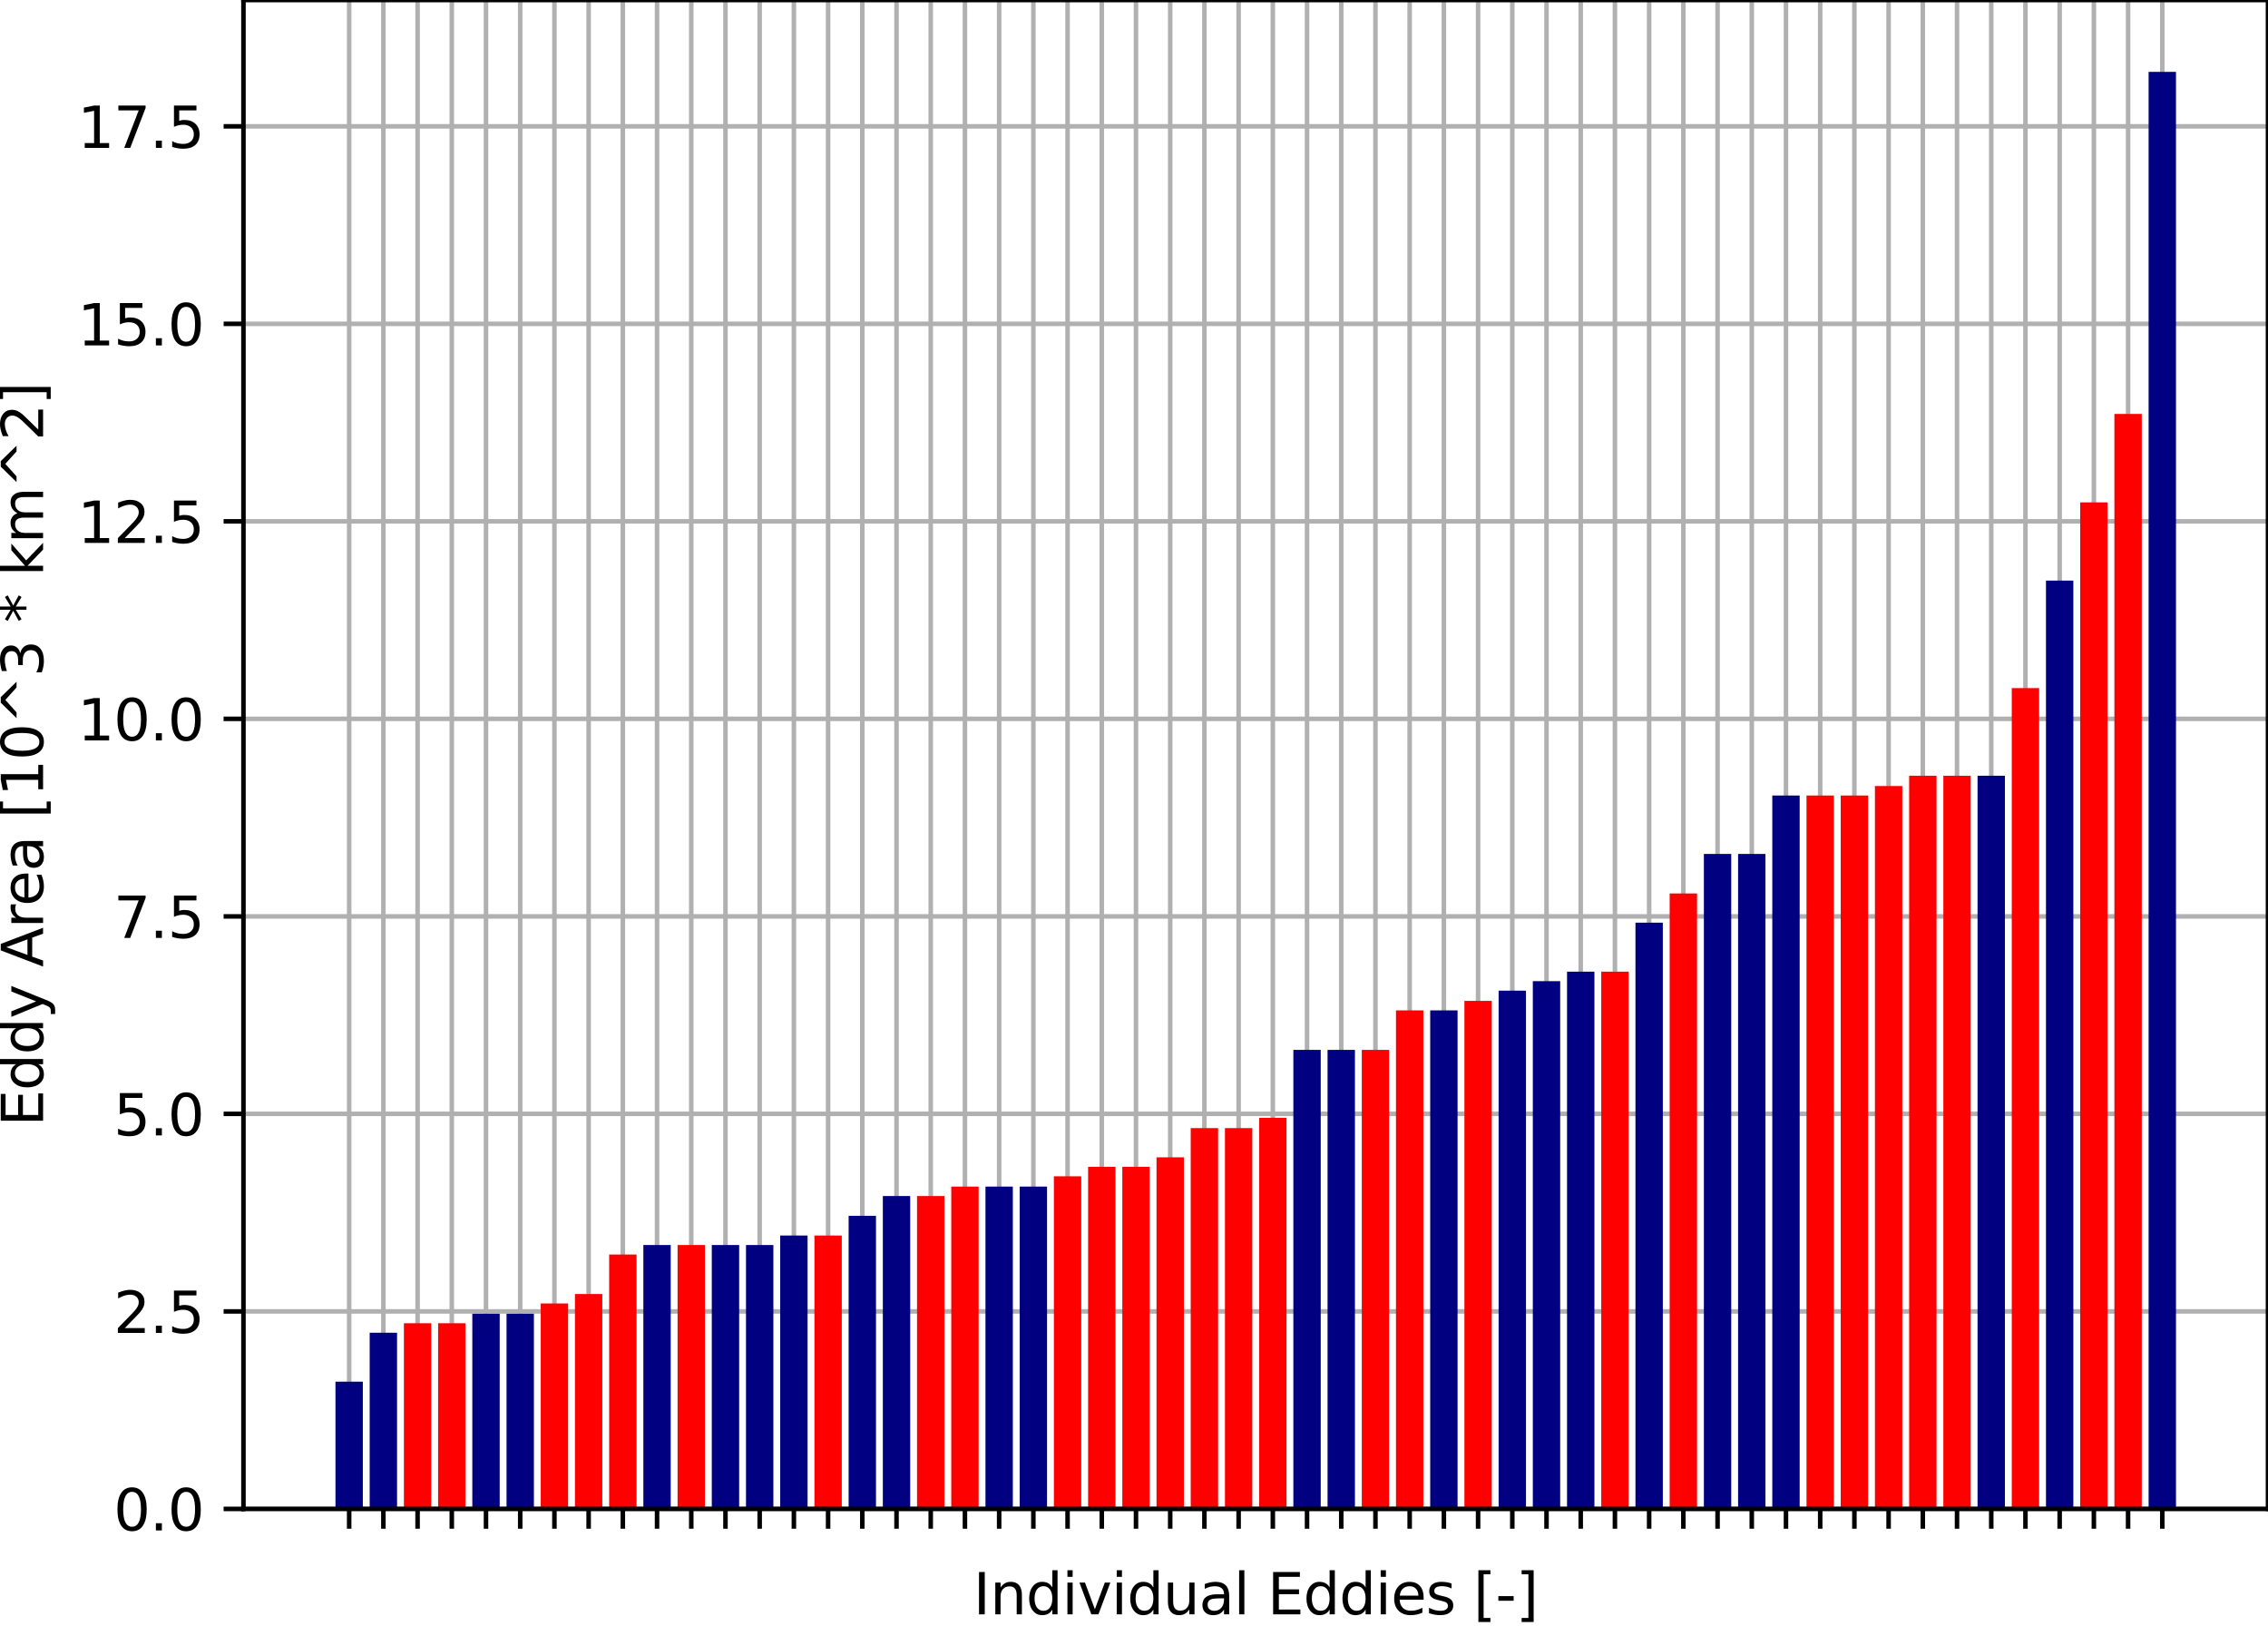 <?xml version="1.0" encoding="utf-8" standalone="no"?>
<!DOCTYPE svg PUBLIC "-//W3C//DTD SVG 1.1//EN"
  "http://www.w3.org/Graphics/SVG/1.1/DTD/svg11.dtd">
<svg xmlns:xlink="http://www.w3.org/1999/xlink" width="400.064pt" height="286.79pt" viewBox="0 0 400.064 286.79" xmlns="http://www.w3.org/2000/svg" version="1.1">
 <defs>
  <style type="text/css">*{stroke-linejoin: round; stroke-linecap: butt}</style>
 </defs>
 <g id="figure_1">
  <g id="patch_1">
   <path d="M -0 286.79 
L 400.064 286.79 
L 400.064 -0 
L -0 -0 
z
" style="fill: #ffffff"/>
  </g>
  <g id="axes_1">
   <g id="patch_2">
    <path d="M 42.944 266.112 
L 400.064 266.112 
L 400.064 -0 
L 42.944 -0 
z
" style="fill: #ffffff"/>
   </g>
   <g id="matplotlib.axis_1">
    <g id="xtick_1">
     <g id="line2d_1">
      <path d="M 61.59 266.112 
L 61.59 -0 
" clip-path="url(#pe8b086557b)" style="fill: none; stroke: #b0b0b0; stroke-width: 0.8; stroke-linecap: square"/>
     </g>
     <g id="line2d_2">
      <defs>
       <path id="mbf6991c140" d="M 0 0 
L 0 3.5 
" style="stroke: #000000; stroke-width: 0.8"/>
      </defs>
      <g>
       <use xlink:href="#mbf6991c140" x="61.59" y="266.112" style="stroke: #000000; stroke-width: 0.8"/>
      </g>
     </g>
    </g>
    <g id="xtick_2">
     <g id="line2d_3">
      <path d="M 67.625 266.112 
L 67.625 -0 
" clip-path="url(#pe8b086557b)" style="fill: none; stroke: #b0b0b0; stroke-width: 0.8; stroke-linecap: square"/>
     </g>
     <g id="line2d_4">
      <g>
       <use xlink:href="#mbf6991c140" x="67.625" y="266.112" style="stroke: #000000; stroke-width: 0.8"/>
      </g>
     </g>
    </g>
    <g id="xtick_3">
     <g id="line2d_5">
      <path d="M 73.659 266.112 
L 73.659 -0 
" clip-path="url(#pe8b086557b)" style="fill: none; stroke: #b0b0b0; stroke-width: 0.8; stroke-linecap: square"/>
     </g>
     <g id="line2d_6">
      <g>
       <use xlink:href="#mbf6991c140" x="73.659" y="266.112" style="stroke: #000000; stroke-width: 0.8"/>
      </g>
     </g>
    </g>
    <g id="xtick_4">
     <g id="line2d_7">
      <path d="M 79.694 266.112 
L 79.694 -0 
" clip-path="url(#pe8b086557b)" style="fill: none; stroke: #b0b0b0; stroke-width: 0.8; stroke-linecap: square"/>
     </g>
     <g id="line2d_8">
      <g>
       <use xlink:href="#mbf6991c140" x="79.694" y="266.112" style="stroke: #000000; stroke-width: 0.8"/>
      </g>
     </g>
    </g>
    <g id="xtick_5">
     <g id="line2d_9">
      <path d="M 85.728 266.112 
L 85.728 -0 
" clip-path="url(#pe8b086557b)" style="fill: none; stroke: #b0b0b0; stroke-width: 0.8; stroke-linecap: square"/>
     </g>
     <g id="line2d_10">
      <g>
       <use xlink:href="#mbf6991c140" x="85.728" y="266.112" style="stroke: #000000; stroke-width: 0.8"/>
      </g>
     </g>
    </g>
    <g id="xtick_6">
     <g id="line2d_11">
      <path d="M 91.763 266.112 
L 91.763 -0 
" clip-path="url(#pe8b086557b)" style="fill: none; stroke: #b0b0b0; stroke-width: 0.8; stroke-linecap: square"/>
     </g>
     <g id="line2d_12">
      <g>
       <use xlink:href="#mbf6991c140" x="91.763" y="266.112" style="stroke: #000000; stroke-width: 0.8"/>
      </g>
     </g>
    </g>
    <g id="xtick_7">
     <g id="line2d_13">
      <path d="M 97.797 266.112 
L 97.797 -0 
" clip-path="url(#pe8b086557b)" style="fill: none; stroke: #b0b0b0; stroke-width: 0.8; stroke-linecap: square"/>
     </g>
     <g id="line2d_14">
      <g>
       <use xlink:href="#mbf6991c140" x="97.797" y="266.112" style="stroke: #000000; stroke-width: 0.8"/>
      </g>
     </g>
    </g>
    <g id="xtick_8">
     <g id="line2d_15">
      <path d="M 103.832 266.112 
L 103.832 -0 
" clip-path="url(#pe8b086557b)" style="fill: none; stroke: #b0b0b0; stroke-width: 0.8; stroke-linecap: square"/>
     </g>
     <g id="line2d_16">
      <g>
       <use xlink:href="#mbf6991c140" x="103.832" y="266.112" style="stroke: #000000; stroke-width: 0.8"/>
      </g>
     </g>
    </g>
    <g id="xtick_9">
     <g id="line2d_17">
      <path d="M 109.866 266.112 
L 109.866 -0 
" clip-path="url(#pe8b086557b)" style="fill: none; stroke: #b0b0b0; stroke-width: 0.8; stroke-linecap: square"/>
     </g>
     <g id="line2d_18">
      <g>
       <use xlink:href="#mbf6991c140" x="109.866" y="266.112" style="stroke: #000000; stroke-width: 0.8"/>
      </g>
     </g>
    </g>
    <g id="xtick_10">
     <g id="line2d_19">
      <path d="M 115.901 266.112 
L 115.901 -0 
" clip-path="url(#pe8b086557b)" style="fill: none; stroke: #b0b0b0; stroke-width: 0.8; stroke-linecap: square"/>
     </g>
     <g id="line2d_20">
      <g>
       <use xlink:href="#mbf6991c140" x="115.901" y="266.112" style="stroke: #000000; stroke-width: 0.8"/>
      </g>
     </g>
    </g>
    <g id="xtick_11">
     <g id="line2d_21">
      <path d="M 121.935 266.112 
L 121.935 -0 
" clip-path="url(#pe8b086557b)" style="fill: none; stroke: #b0b0b0; stroke-width: 0.8; stroke-linecap: square"/>
     </g>
     <g id="line2d_22">
      <g>
       <use xlink:href="#mbf6991c140" x="121.935" y="266.112" style="stroke: #000000; stroke-width: 0.8"/>
      </g>
     </g>
    </g>
    <g id="xtick_12">
     <g id="line2d_23">
      <path d="M 127.969 266.112 
L 127.969 -0 
" clip-path="url(#pe8b086557b)" style="fill: none; stroke: #b0b0b0; stroke-width: 0.8; stroke-linecap: square"/>
     </g>
     <g id="line2d_24">
      <g>
       <use xlink:href="#mbf6991c140" x="127.969" y="266.112" style="stroke: #000000; stroke-width: 0.8"/>
      </g>
     </g>
    </g>
    <g id="xtick_13">
     <g id="line2d_25">
      <path d="M 134.004 266.112 
L 134.004 -0 
" clip-path="url(#pe8b086557b)" style="fill: none; stroke: #b0b0b0; stroke-width: 0.8; stroke-linecap: square"/>
     </g>
     <g id="line2d_26">
      <g>
       <use xlink:href="#mbf6991c140" x="134.004" y="266.112" style="stroke: #000000; stroke-width: 0.8"/>
      </g>
     </g>
    </g>
    <g id="xtick_14">
     <g id="line2d_27">
      <path d="M 140.038 266.112 
L 140.038 -0 
" clip-path="url(#pe8b086557b)" style="fill: none; stroke: #b0b0b0; stroke-width: 0.8; stroke-linecap: square"/>
     </g>
     <g id="line2d_28">
      <g>
       <use xlink:href="#mbf6991c140" x="140.038" y="266.112" style="stroke: #000000; stroke-width: 0.8"/>
      </g>
     </g>
    </g>
    <g id="xtick_15">
     <g id="line2d_29">
      <path d="M 146.073 266.112 
L 146.073 -0 
" clip-path="url(#pe8b086557b)" style="fill: none; stroke: #b0b0b0; stroke-width: 0.8; stroke-linecap: square"/>
     </g>
     <g id="line2d_30">
      <g>
       <use xlink:href="#mbf6991c140" x="146.073" y="266.112" style="stroke: #000000; stroke-width: 0.8"/>
      </g>
     </g>
    </g>
    <g id="xtick_16">
     <g id="line2d_31">
      <path d="M 152.107 266.112 
L 152.107 -0 
" clip-path="url(#pe8b086557b)" style="fill: none; stroke: #b0b0b0; stroke-width: 0.8; stroke-linecap: square"/>
     </g>
     <g id="line2d_32">
      <g>
       <use xlink:href="#mbf6991c140" x="152.107" y="266.112" style="stroke: #000000; stroke-width: 0.8"/>
      </g>
     </g>
    </g>
    <g id="xtick_17">
     <g id="line2d_33">
      <path d="M 158.142 266.112 
L 158.142 -0 
" clip-path="url(#pe8b086557b)" style="fill: none; stroke: #b0b0b0; stroke-width: 0.8; stroke-linecap: square"/>
     </g>
     <g id="line2d_34">
      <g>
       <use xlink:href="#mbf6991c140" x="158.142" y="266.112" style="stroke: #000000; stroke-width: 0.8"/>
      </g>
     </g>
    </g>
    <g id="xtick_18">
     <g id="line2d_35">
      <path d="M 164.176 266.112 
L 164.176 -0 
" clip-path="url(#pe8b086557b)" style="fill: none; stroke: #b0b0b0; stroke-width: 0.8; stroke-linecap: square"/>
     </g>
     <g id="line2d_36">
      <g>
       <use xlink:href="#mbf6991c140" x="164.176" y="266.112" style="stroke: #000000; stroke-width: 0.8"/>
      </g>
     </g>
    </g>
    <g id="xtick_19">
     <g id="line2d_37">
      <path d="M 170.211 266.112 
L 170.211 -0 
" clip-path="url(#pe8b086557b)" style="fill: none; stroke: #b0b0b0; stroke-width: 0.8; stroke-linecap: square"/>
     </g>
     <g id="line2d_38">
      <g>
       <use xlink:href="#mbf6991c140" x="170.211" y="266.112" style="stroke: #000000; stroke-width: 0.8"/>
      </g>
     </g>
    </g>
    <g id="xtick_20">
     <g id="line2d_39">
      <path d="M 176.245 266.112 
L 176.245 -0 
" clip-path="url(#pe8b086557b)" style="fill: none; stroke: #b0b0b0; stroke-width: 0.8; stroke-linecap: square"/>
     </g>
     <g id="line2d_40">
      <g>
       <use xlink:href="#mbf6991c140" x="176.245" y="266.112" style="stroke: #000000; stroke-width: 0.8"/>
      </g>
     </g>
    </g>
    <g id="xtick_21">
     <g id="line2d_41">
      <path d="M 182.28 266.112 
L 182.28 -0 
" clip-path="url(#pe8b086557b)" style="fill: none; stroke: #b0b0b0; stroke-width: 0.8; stroke-linecap: square"/>
     </g>
     <g id="line2d_42">
      <g>
       <use xlink:href="#mbf6991c140" x="182.28" y="266.112" style="stroke: #000000; stroke-width: 0.8"/>
      </g>
     </g>
    </g>
    <g id="xtick_22">
     <g id="line2d_43">
      <path d="M 188.314 266.112 
L 188.314 -0 
" clip-path="url(#pe8b086557b)" style="fill: none; stroke: #b0b0b0; stroke-width: 0.8; stroke-linecap: square"/>
     </g>
     <g id="line2d_44">
      <g>
       <use xlink:href="#mbf6991c140" x="188.314" y="266.112" style="stroke: #000000; stroke-width: 0.8"/>
      </g>
     </g>
    </g>
    <g id="xtick_23">
     <g id="line2d_45">
      <path d="M 194.349 266.112 
L 194.349 -0 
" clip-path="url(#pe8b086557b)" style="fill: none; stroke: #b0b0b0; stroke-width: 0.8; stroke-linecap: square"/>
     </g>
     <g id="line2d_46">
      <g>
       <use xlink:href="#mbf6991c140" x="194.349" y="266.112" style="stroke: #000000; stroke-width: 0.8"/>
      </g>
     </g>
    </g>
    <g id="xtick_24">
     <g id="line2d_47">
      <path d="M 200.383 266.112 
L 200.383 -0 
" clip-path="url(#pe8b086557b)" style="fill: none; stroke: #b0b0b0; stroke-width: 0.8; stroke-linecap: square"/>
     </g>
     <g id="line2d_48">
      <g>
       <use xlink:href="#mbf6991c140" x="200.383" y="266.112" style="stroke: #000000; stroke-width: 0.8"/>
      </g>
     </g>
    </g>
    <g id="xtick_25">
     <g id="line2d_49">
      <path d="M 206.418 266.112 
L 206.418 -0 
" clip-path="url(#pe8b086557b)" style="fill: none; stroke: #b0b0b0; stroke-width: 0.8; stroke-linecap: square"/>
     </g>
     <g id="line2d_50">
      <g>
       <use xlink:href="#mbf6991c140" x="206.418" y="266.112" style="stroke: #000000; stroke-width: 0.8"/>
      </g>
     </g>
    </g>
    <g id="xtick_26">
     <g id="line2d_51">
      <path d="M 212.452 266.112 
L 212.452 -0 
" clip-path="url(#pe8b086557b)" style="fill: none; stroke: #b0b0b0; stroke-width: 0.8; stroke-linecap: square"/>
     </g>
     <g id="line2d_52">
      <g>
       <use xlink:href="#mbf6991c140" x="212.452" y="266.112" style="stroke: #000000; stroke-width: 0.8"/>
      </g>
     </g>
    </g>
    <g id="xtick_27">
     <g id="line2d_53">
      <path d="M 218.487 266.112 
L 218.487 -0 
" clip-path="url(#pe8b086557b)" style="fill: none; stroke: #b0b0b0; stroke-width: 0.8; stroke-linecap: square"/>
     </g>
     <g id="line2d_54">
      <g>
       <use xlink:href="#mbf6991c140" x="218.487" y="266.112" style="stroke: #000000; stroke-width: 0.8"/>
      </g>
     </g>
    </g>
    <g id="xtick_28">
     <g id="line2d_55">
      <path d="M 224.521 266.112 
L 224.521 -0 
" clip-path="url(#pe8b086557b)" style="fill: none; stroke: #b0b0b0; stroke-width: 0.8; stroke-linecap: square"/>
     </g>
     <g id="line2d_56">
      <g>
       <use xlink:href="#mbf6991c140" x="224.521" y="266.112" style="stroke: #000000; stroke-width: 0.8"/>
      </g>
     </g>
    </g>
    <g id="xtick_29">
     <g id="line2d_57">
      <path d="M 230.555 266.112 
L 230.555 -0 
" clip-path="url(#pe8b086557b)" style="fill: none; stroke: #b0b0b0; stroke-width: 0.8; stroke-linecap: square"/>
     </g>
     <g id="line2d_58">
      <g>
       <use xlink:href="#mbf6991c140" x="230.555" y="266.112" style="stroke: #000000; stroke-width: 0.8"/>
      </g>
     </g>
    </g>
    <g id="xtick_30">
     <g id="line2d_59">
      <path d="M 236.59 266.112 
L 236.59 -0 
" clip-path="url(#pe8b086557b)" style="fill: none; stroke: #b0b0b0; stroke-width: 0.8; stroke-linecap: square"/>
     </g>
     <g id="line2d_60">
      <g>
       <use xlink:href="#mbf6991c140" x="236.59" y="266.112" style="stroke: #000000; stroke-width: 0.8"/>
      </g>
     </g>
    </g>
    <g id="xtick_31">
     <g id="line2d_61">
      <path d="M 242.624 266.112 
L 242.624 -0 
" clip-path="url(#pe8b086557b)" style="fill: none; stroke: #b0b0b0; stroke-width: 0.8; stroke-linecap: square"/>
     </g>
     <g id="line2d_62">
      <g>
       <use xlink:href="#mbf6991c140" x="242.624" y="266.112" style="stroke: #000000; stroke-width: 0.8"/>
      </g>
     </g>
    </g>
    <g id="xtick_32">
     <g id="line2d_63">
      <path d="M 248.659 266.112 
L 248.659 -0 
" clip-path="url(#pe8b086557b)" style="fill: none; stroke: #b0b0b0; stroke-width: 0.8; stroke-linecap: square"/>
     </g>
     <g id="line2d_64">
      <g>
       <use xlink:href="#mbf6991c140" x="248.659" y="266.112" style="stroke: #000000; stroke-width: 0.8"/>
      </g>
     </g>
    </g>
    <g id="xtick_33">
     <g id="line2d_65">
      <path d="M 254.693 266.112 
L 254.693 -0 
" clip-path="url(#pe8b086557b)" style="fill: none; stroke: #b0b0b0; stroke-width: 0.8; stroke-linecap: square"/>
     </g>
     <g id="line2d_66">
      <g>
       <use xlink:href="#mbf6991c140" x="254.693" y="266.112" style="stroke: #000000; stroke-width: 0.8"/>
      </g>
     </g>
    </g>
    <g id="xtick_34">
     <g id="line2d_67">
      <path d="M 260.728 266.112 
L 260.728 -0 
" clip-path="url(#pe8b086557b)" style="fill: none; stroke: #b0b0b0; stroke-width: 0.8; stroke-linecap: square"/>
     </g>
     <g id="line2d_68">
      <g>
       <use xlink:href="#mbf6991c140" x="260.728" y="266.112" style="stroke: #000000; stroke-width: 0.8"/>
      </g>
     </g>
    </g>
    <g id="xtick_35">
     <g id="line2d_69">
      <path d="M 266.762 266.112 
L 266.762 -0 
" clip-path="url(#pe8b086557b)" style="fill: none; stroke: #b0b0b0; stroke-width: 0.8; stroke-linecap: square"/>
     </g>
     <g id="line2d_70">
      <g>
       <use xlink:href="#mbf6991c140" x="266.762" y="266.112" style="stroke: #000000; stroke-width: 0.8"/>
      </g>
     </g>
    </g>
    <g id="xtick_36">
     <g id="line2d_71">
      <path d="M 272.797 266.112 
L 272.797 -0 
" clip-path="url(#pe8b086557b)" style="fill: none; stroke: #b0b0b0; stroke-width: 0.8; stroke-linecap: square"/>
     </g>
     <g id="line2d_72">
      <g>
       <use xlink:href="#mbf6991c140" x="272.797" y="266.112" style="stroke: #000000; stroke-width: 0.8"/>
      </g>
     </g>
    </g>
    <g id="xtick_37">
     <g id="line2d_73">
      <path d="M 278.831 266.112 
L 278.831 -0 
" clip-path="url(#pe8b086557b)" style="fill: none; stroke: #b0b0b0; stroke-width: 0.8; stroke-linecap: square"/>
     </g>
     <g id="line2d_74">
      <g>
       <use xlink:href="#mbf6991c140" x="278.831" y="266.112" style="stroke: #000000; stroke-width: 0.8"/>
      </g>
     </g>
    </g>
    <g id="xtick_38">
     <g id="line2d_75">
      <path d="M 284.866 266.112 
L 284.866 -0 
" clip-path="url(#pe8b086557b)" style="fill: none; stroke: #b0b0b0; stroke-width: 0.8; stroke-linecap: square"/>
     </g>
     <g id="line2d_76">
      <g>
       <use xlink:href="#mbf6991c140" x="284.866" y="266.112" style="stroke: #000000; stroke-width: 0.8"/>
      </g>
     </g>
    </g>
    <g id="xtick_39">
     <g id="line2d_77">
      <path d="M 290.9 266.112 
L 290.9 -0 
" clip-path="url(#pe8b086557b)" style="fill: none; stroke: #b0b0b0; stroke-width: 0.8; stroke-linecap: square"/>
     </g>
     <g id="line2d_78">
      <g>
       <use xlink:href="#mbf6991c140" x="290.9" y="266.112" style="stroke: #000000; stroke-width: 0.8"/>
      </g>
     </g>
    </g>
    <g id="xtick_40">
     <g id="line2d_79">
      <path d="M 296.935 266.112 
L 296.935 -0 
" clip-path="url(#pe8b086557b)" style="fill: none; stroke: #b0b0b0; stroke-width: 0.8; stroke-linecap: square"/>
     </g>
     <g id="line2d_80">
      <g>
       <use xlink:href="#mbf6991c140" x="296.935" y="266.112" style="stroke: #000000; stroke-width: 0.8"/>
      </g>
     </g>
    </g>
    <g id="xtick_41">
     <g id="line2d_81">
      <path d="M 302.969 266.112 
L 302.969 -0 
" clip-path="url(#pe8b086557b)" style="fill: none; stroke: #b0b0b0; stroke-width: 0.8; stroke-linecap: square"/>
     </g>
     <g id="line2d_82">
      <g>
       <use xlink:href="#mbf6991c140" x="302.969" y="266.112" style="stroke: #000000; stroke-width: 0.8"/>
      </g>
     </g>
    </g>
    <g id="xtick_42">
     <g id="line2d_83">
      <path d="M 309.004 266.112 
L 309.004 -0 
" clip-path="url(#pe8b086557b)" style="fill: none; stroke: #b0b0b0; stroke-width: 0.8; stroke-linecap: square"/>
     </g>
     <g id="line2d_84">
      <g>
       <use xlink:href="#mbf6991c140" x="309.004" y="266.112" style="stroke: #000000; stroke-width: 0.8"/>
      </g>
     </g>
    </g>
    <g id="xtick_43">
     <g id="line2d_85">
      <path d="M 315.038 266.112 
L 315.038 -0 
" clip-path="url(#pe8b086557b)" style="fill: none; stroke: #b0b0b0; stroke-width: 0.8; stroke-linecap: square"/>
     </g>
     <g id="line2d_86">
      <g>
       <use xlink:href="#mbf6991c140" x="315.038" y="266.112" style="stroke: #000000; stroke-width: 0.8"/>
      </g>
     </g>
    </g>
    <g id="xtick_44">
     <g id="line2d_87">
      <path d="M 321.073 266.112 
L 321.073 -0 
" clip-path="url(#pe8b086557b)" style="fill: none; stroke: #b0b0b0; stroke-width: 0.8; stroke-linecap: square"/>
     </g>
     <g id="line2d_88">
      <g>
       <use xlink:href="#mbf6991c140" x="321.073" y="266.112" style="stroke: #000000; stroke-width: 0.8"/>
      </g>
     </g>
    </g>
    <g id="xtick_45">
     <g id="line2d_89">
      <path d="M 327.107 266.112 
L 327.107 -0 
" clip-path="url(#pe8b086557b)" style="fill: none; stroke: #b0b0b0; stroke-width: 0.8; stroke-linecap: square"/>
     </g>
     <g id="line2d_90">
      <g>
       <use xlink:href="#mbf6991c140" x="327.107" y="266.112" style="stroke: #000000; stroke-width: 0.8"/>
      </g>
     </g>
    </g>
    <g id="xtick_46">
     <g id="line2d_91">
      <path d="M 333.141 266.112 
L 333.141 -0 
" clip-path="url(#pe8b086557b)" style="fill: none; stroke: #b0b0b0; stroke-width: 0.8; stroke-linecap: square"/>
     </g>
     <g id="line2d_92">
      <g>
       <use xlink:href="#mbf6991c140" x="333.141" y="266.112" style="stroke: #000000; stroke-width: 0.8"/>
      </g>
     </g>
    </g>
    <g id="xtick_47">
     <g id="line2d_93">
      <path d="M 339.176 266.112 
L 339.176 -0 
" clip-path="url(#pe8b086557b)" style="fill: none; stroke: #b0b0b0; stroke-width: 0.8; stroke-linecap: square"/>
     </g>
     <g id="line2d_94">
      <g>
       <use xlink:href="#mbf6991c140" x="339.176" y="266.112" style="stroke: #000000; stroke-width: 0.8"/>
      </g>
     </g>
    </g>
    <g id="xtick_48">
     <g id="line2d_95">
      <path d="M 345.21 266.112 
L 345.21 -0 
" clip-path="url(#pe8b086557b)" style="fill: none; stroke: #b0b0b0; stroke-width: 0.8; stroke-linecap: square"/>
     </g>
     <g id="line2d_96">
      <g>
       <use xlink:href="#mbf6991c140" x="345.21" y="266.112" style="stroke: #000000; stroke-width: 0.8"/>
      </g>
     </g>
    </g>
    <g id="xtick_49">
     <g id="line2d_97">
      <path d="M 351.245 266.112 
L 351.245 -0 
" clip-path="url(#pe8b086557b)" style="fill: none; stroke: #b0b0b0; stroke-width: 0.8; stroke-linecap: square"/>
     </g>
     <g id="line2d_98">
      <g>
       <use xlink:href="#mbf6991c140" x="351.245" y="266.112" style="stroke: #000000; stroke-width: 0.8"/>
      </g>
     </g>
    </g>
    <g id="xtick_50">
     <g id="line2d_99">
      <path d="M 357.279 266.112 
L 357.279 -0 
" clip-path="url(#pe8b086557b)" style="fill: none; stroke: #b0b0b0; stroke-width: 0.8; stroke-linecap: square"/>
     </g>
     <g id="line2d_100">
      <g>
       <use xlink:href="#mbf6991c140" x="357.279" y="266.112" style="stroke: #000000; stroke-width: 0.8"/>
      </g>
     </g>
    </g>
    <g id="xtick_51">
     <g id="line2d_101">
      <path d="M 363.314 266.112 
L 363.314 -0 
" clip-path="url(#pe8b086557b)" style="fill: none; stroke: #b0b0b0; stroke-width: 0.8; stroke-linecap: square"/>
     </g>
     <g id="line2d_102">
      <g>
       <use xlink:href="#mbf6991c140" x="363.314" y="266.112" style="stroke: #000000; stroke-width: 0.8"/>
      </g>
     </g>
    </g>
    <g id="xtick_52">
     <g id="line2d_103">
      <path d="M 369.348 266.112 
L 369.348 -0 
" clip-path="url(#pe8b086557b)" style="fill: none; stroke: #b0b0b0; stroke-width: 0.8; stroke-linecap: square"/>
     </g>
     <g id="line2d_104">
      <g>
       <use xlink:href="#mbf6991c140" x="369.348" y="266.112" style="stroke: #000000; stroke-width: 0.8"/>
      </g>
     </g>
    </g>
    <g id="xtick_53">
     <g id="line2d_105">
      <path d="M 375.383 266.112 
L 375.383 -0 
" clip-path="url(#pe8b086557b)" style="fill: none; stroke: #b0b0b0; stroke-width: 0.8; stroke-linecap: square"/>
     </g>
     <g id="line2d_106">
      <g>
       <use xlink:href="#mbf6991c140" x="375.383" y="266.112" style="stroke: #000000; stroke-width: 0.8"/>
      </g>
     </g>
    </g>
    <g id="xtick_54">
     <g id="line2d_107">
      <path d="M 381.417 266.112 
L 381.417 -0 
" clip-path="url(#pe8b086557b)" style="fill: none; stroke: #b0b0b0; stroke-width: 0.8; stroke-linecap: square"/>
     </g>
     <g id="line2d_108">
      <g>
       <use xlink:href="#mbf6991c140" x="381.417" y="266.112" style="stroke: #000000; stroke-width: 0.8"/>
      </g>
     </g>
    </g>
    <g id="text_1">
     <!-- Individual Eddies [-] -->
     <g transform="translate(171.69 284.71)scale(0.1 -0.1)">
      <defs>
       <path id="DejaVuSans-49" d="M 628 4666 
L 1259 4666 
L 1259 0 
L 628 0 
L 628 4666 
z
" transform="scale(0.016)"/>
       <path id="DejaVuSans-6e" d="M 3513 2113 
L 3513 0 
L 2938 0 
L 2938 2094 
Q 2938 2591 2744 2837 
Q 2550 3084 2163 3084 
Q 1697 3084 1428 2787 
Q 1159 2491 1159 1978 
L 1159 0 
L 581 0 
L 581 3500 
L 1159 3500 
L 1159 2956 
Q 1366 3272 1645 3428 
Q 1925 3584 2291 3584 
Q 2894 3584 3203 3211 
Q 3513 2838 3513 2113 
z
" transform="scale(0.016)"/>
       <path id="DejaVuSans-64" d="M 2906 2969 
L 2906 4863 
L 3481 4863 
L 3481 0 
L 2906 0 
L 2906 525 
Q 2725 213 2448 61 
Q 2172 -91 1784 -91 
Q 1150 -91 751 415 
Q 353 922 353 1747 
Q 353 2572 751 3078 
Q 1150 3584 1784 3584 
Q 2172 3584 2448 3432 
Q 2725 3281 2906 2969 
z
M 947 1747 
Q 947 1113 1208 752 
Q 1469 391 1925 391 
Q 2381 391 2643 752 
Q 2906 1113 2906 1747 
Q 2906 2381 2643 2742 
Q 2381 3103 1925 3103 
Q 1469 3103 1208 2742 
Q 947 2381 947 1747 
z
" transform="scale(0.016)"/>
       <path id="DejaVuSans-69" d="M 603 3500 
L 1178 3500 
L 1178 0 
L 603 0 
L 603 3500 
z
M 603 4863 
L 1178 4863 
L 1178 4134 
L 603 4134 
L 603 4863 
z
" transform="scale(0.016)"/>
       <path id="DejaVuSans-76" d="M 191 3500 
L 800 3500 
L 1894 563 
L 2988 3500 
L 3597 3500 
L 2284 0 
L 1503 0 
L 191 3500 
z
" transform="scale(0.016)"/>
       <path id="DejaVuSans-75" d="M 544 1381 
L 544 3500 
L 1119 3500 
L 1119 1403 
Q 1119 906 1312 657 
Q 1506 409 1894 409 
Q 2359 409 2629 706 
Q 2900 1003 2900 1516 
L 2900 3500 
L 3475 3500 
L 3475 0 
L 2900 0 
L 2900 538 
Q 2691 219 2414 64 
Q 2138 -91 1772 -91 
Q 1169 -91 856 284 
Q 544 659 544 1381 
z
M 1991 3584 
L 1991 3584 
z
" transform="scale(0.016)"/>
       <path id="DejaVuSans-61" d="M 2194 1759 
Q 1497 1759 1228 1600 
Q 959 1441 959 1056 
Q 959 750 1161 570 
Q 1363 391 1709 391 
Q 2188 391 2477 730 
Q 2766 1069 2766 1631 
L 2766 1759 
L 2194 1759 
z
M 3341 1997 
L 3341 0 
L 2766 0 
L 2766 531 
Q 2569 213 2275 61 
Q 1981 -91 1556 -91 
Q 1019 -91 701 211 
Q 384 513 384 1019 
Q 384 1609 779 1909 
Q 1175 2209 1959 2209 
L 2766 2209 
L 2766 2266 
Q 2766 2663 2505 2880 
Q 2244 3097 1772 3097 
Q 1472 3097 1187 3025 
Q 903 2953 641 2809 
L 641 3341 
Q 956 3463 1253 3523 
Q 1550 3584 1831 3584 
Q 2591 3584 2966 3190 
Q 3341 2797 3341 1997 
z
" transform="scale(0.016)"/>
       <path id="DejaVuSans-6c" d="M 603 4863 
L 1178 4863 
L 1178 0 
L 603 0 
L 603 4863 
z
" transform="scale(0.016)"/>
       <path id="DejaVuSans-20" transform="scale(0.016)"/>
       <path id="DejaVuSans-45" d="M 628 4666 
L 3578 4666 
L 3578 4134 
L 1259 4134 
L 1259 2753 
L 3481 2753 
L 3481 2222 
L 1259 2222 
L 1259 531 
L 3634 531 
L 3634 0 
L 628 0 
L 628 4666 
z
" transform="scale(0.016)"/>
       <path id="DejaVuSans-65" d="M 3597 1894 
L 3597 1613 
L 953 1613 
Q 991 1019 1311 708 
Q 1631 397 2203 397 
Q 2534 397 2845 478 
Q 3156 559 3463 722 
L 3463 178 
Q 3153 47 2828 -22 
Q 2503 -91 2169 -91 
Q 1331 -91 842 396 
Q 353 884 353 1716 
Q 353 2575 817 3079 
Q 1281 3584 2069 3584 
Q 2775 3584 3186 3129 
Q 3597 2675 3597 1894 
z
M 3022 2063 
Q 3016 2534 2758 2815 
Q 2500 3097 2075 3097 
Q 1594 3097 1305 2825 
Q 1016 2553 972 2059 
L 3022 2063 
z
" transform="scale(0.016)"/>
       <path id="DejaVuSans-73" d="M 2834 3397 
L 2834 2853 
Q 2591 2978 2328 3040 
Q 2066 3103 1784 3103 
Q 1356 3103 1142 2972 
Q 928 2841 928 2578 
Q 928 2378 1081 2264 
Q 1234 2150 1697 2047 
L 1894 2003 
Q 2506 1872 2764 1633 
Q 3022 1394 3022 966 
Q 3022 478 2636 193 
Q 2250 -91 1575 -91 
Q 1294 -91 989 -36 
Q 684 19 347 128 
L 347 722 
Q 666 556 975 473 
Q 1284 391 1588 391 
Q 1994 391 2212 530 
Q 2431 669 2431 922 
Q 2431 1156 2273 1281 
Q 2116 1406 1581 1522 
L 1381 1569 
Q 847 1681 609 1914 
Q 372 2147 372 2553 
Q 372 3047 722 3315 
Q 1072 3584 1716 3584 
Q 2034 3584 2315 3537 
Q 2597 3491 2834 3397 
z
" transform="scale(0.016)"/>
       <path id="DejaVuSans-5b" d="M 550 4863 
L 1875 4863 
L 1875 4416 
L 1125 4416 
L 1125 -397 
L 1875 -397 
L 1875 -844 
L 550 -844 
L 550 4863 
z
" transform="scale(0.016)"/>
       <path id="DejaVuSans-2d" d="M 313 2009 
L 1997 2009 
L 1997 1497 
L 313 1497 
L 313 2009 
z
" transform="scale(0.016)"/>
       <path id="DejaVuSans-5d" d="M 1947 4863 
L 1947 -844 
L 622 -844 
L 622 -397 
L 1369 -397 
L 1369 4416 
L 622 4416 
L 622 4863 
L 1947 4863 
z
" transform="scale(0.016)"/>
      </defs>
      <use xlink:href="#DejaVuSans-49"/>
      <use xlink:href="#DejaVuSans-6e" x="29.492"/>
      <use xlink:href="#DejaVuSans-64" x="92.871"/>
      <use xlink:href="#DejaVuSans-69" x="156.348"/>
      <use xlink:href="#DejaVuSans-76" x="184.131"/>
      <use xlink:href="#DejaVuSans-69" x="243.311"/>
      <use xlink:href="#DejaVuSans-64" x="271.094"/>
      <use xlink:href="#DejaVuSans-75" x="334.57"/>
      <use xlink:href="#DejaVuSans-61" x="397.949"/>
      <use xlink:href="#DejaVuSans-6c" x="459.229"/>
      <use xlink:href="#DejaVuSans-20" x="487.012"/>
      <use xlink:href="#DejaVuSans-45" x="518.799"/>
      <use xlink:href="#DejaVuSans-64" x="581.982"/>
      <use xlink:href="#DejaVuSans-64" x="645.459"/>
      <use xlink:href="#DejaVuSans-69" x="708.936"/>
      <use xlink:href="#DejaVuSans-65" x="736.719"/>
      <use xlink:href="#DejaVuSans-73" x="798.242"/>
      <use xlink:href="#DejaVuSans-20" x="850.342"/>
      <use xlink:href="#DejaVuSans-5b" x="882.129"/>
      <use xlink:href="#DejaVuSans-2d" x="921.143"/>
      <use xlink:href="#DejaVuSans-5d" x="957.227"/>
     </g>
    </g>
   </g>
   <g id="matplotlib.axis_2">
    <g id="ytick_1">
     <g id="line2d_109">
      <path d="M 42.944 266.112 
L 400.064 266.112 
" clip-path="url(#pe8b086557b)" style="fill: none; stroke: #b0b0b0; stroke-width: 0.8; stroke-linecap: square"/>
     </g>
     <g id="line2d_110">
      <defs>
       <path id="m156f446966" d="M 0 0 
L -3.5 0 
" style="stroke: #000000; stroke-width: 0.8"/>
      </defs>
      <g>
       <use xlink:href="#m156f446966" x="42.944" y="266.112" style="stroke: #000000; stroke-width: 0.8"/>
      </g>
     </g>
     <g id="text_2">
      <!-- 0.0 -->
      <g transform="translate(20.041 269.911)scale(0.1 -0.1)">
       <defs>
        <path id="DejaVuSans-30" d="M 2034 4250 
Q 1547 4250 1301 3770 
Q 1056 3291 1056 2328 
Q 1056 1369 1301 889 
Q 1547 409 2034 409 
Q 2525 409 2770 889 
Q 3016 1369 3016 2328 
Q 3016 3291 2770 3770 
Q 2525 4250 2034 4250 
z
M 2034 4750 
Q 2819 4750 3233 4129 
Q 3647 3509 3647 2328 
Q 3647 1150 3233 529 
Q 2819 -91 2034 -91 
Q 1250 -91 836 529 
Q 422 1150 422 2328 
Q 422 3509 836 4129 
Q 1250 4750 2034 4750 
z
" transform="scale(0.016)"/>
        <path id="DejaVuSans-2e" d="M 684 794 
L 1344 794 
L 1344 0 
L 684 0 
L 684 794 
z
" transform="scale(0.016)"/>
       </defs>
       <use xlink:href="#DejaVuSans-30"/>
       <use xlink:href="#DejaVuSans-2e" x="63.623"/>
       <use xlink:href="#DejaVuSans-30" x="95.41"/>
      </g>
     </g>
    </g>
    <g id="ytick_2">
     <g id="line2d_111">
      <path d="M 42.944 231.28 
L 400.064 231.28 
" clip-path="url(#pe8b086557b)" style="fill: none; stroke: #b0b0b0; stroke-width: 0.8; stroke-linecap: square"/>
     </g>
     <g id="line2d_112">
      <g>
       <use xlink:href="#m156f446966" x="42.944" y="231.28" style="stroke: #000000; stroke-width: 0.8"/>
      </g>
     </g>
     <g id="text_3">
      <!-- 2.5 -->
      <g transform="translate(20.041 235.079)scale(0.1 -0.1)">
       <defs>
        <path id="DejaVuSans-32" d="M 1228 531 
L 3431 531 
L 3431 0 
L 469 0 
L 469 531 
Q 828 903 1448 1529 
Q 2069 2156 2228 2338 
Q 2531 2678 2651 2914 
Q 2772 3150 2772 3378 
Q 2772 3750 2511 3984 
Q 2250 4219 1831 4219 
Q 1534 4219 1204 4116 
Q 875 4013 500 3803 
L 500 4441 
Q 881 4594 1212 4672 
Q 1544 4750 1819 4750 
Q 2544 4750 2975 4387 
Q 3406 4025 3406 3419 
Q 3406 3131 3298 2873 
Q 3191 2616 2906 2266 
Q 2828 2175 2409 1742 
Q 1991 1309 1228 531 
z
" transform="scale(0.016)"/>
        <path id="DejaVuSans-35" d="M 691 4666 
L 3169 4666 
L 3169 4134 
L 1269 4134 
L 1269 2991 
Q 1406 3038 1543 3061 
Q 1681 3084 1819 3084 
Q 2600 3084 3056 2656 
Q 3513 2228 3513 1497 
Q 3513 744 3044 326 
Q 2575 -91 1722 -91 
Q 1428 -91 1123 -41 
Q 819 9 494 109 
L 494 744 
Q 775 591 1075 516 
Q 1375 441 1709 441 
Q 2250 441 2565 725 
Q 2881 1009 2881 1497 
Q 2881 1984 2565 2268 
Q 2250 2553 1709 2553 
Q 1456 2553 1204 2497 
Q 953 2441 691 2322 
L 691 4666 
z
" transform="scale(0.016)"/>
       </defs>
       <use xlink:href="#DejaVuSans-32"/>
       <use xlink:href="#DejaVuSans-2e" x="63.623"/>
       <use xlink:href="#DejaVuSans-35" x="95.41"/>
      </g>
     </g>
    </g>
    <g id="ytick_3">
     <g id="line2d_113">
      <path d="M 42.944 196.447 
L 400.064 196.447 
" clip-path="url(#pe8b086557b)" style="fill: none; stroke: #b0b0b0; stroke-width: 0.8; stroke-linecap: square"/>
     </g>
     <g id="line2d_114">
      <g>
       <use xlink:href="#m156f446966" x="42.944" y="196.447" style="stroke: #000000; stroke-width: 0.8"/>
      </g>
     </g>
     <g id="text_4">
      <!-- 5.0 -->
      <g transform="translate(20.041 200.247)scale(0.1 -0.1)">
       <use xlink:href="#DejaVuSans-35"/>
       <use xlink:href="#DejaVuSans-2e" x="63.623"/>
       <use xlink:href="#DejaVuSans-30" x="95.41"/>
      </g>
     </g>
    </g>
    <g id="ytick_4">
     <g id="line2d_115">
      <path d="M 42.944 161.615 
L 400.064 161.615 
" clip-path="url(#pe8b086557b)" style="fill: none; stroke: #b0b0b0; stroke-width: 0.8; stroke-linecap: square"/>
     </g>
     <g id="line2d_116">
      <g>
       <use xlink:href="#m156f446966" x="42.944" y="161.615" style="stroke: #000000; stroke-width: 0.8"/>
      </g>
     </g>
     <g id="text_5">
      <!-- 7.5 -->
      <g transform="translate(20.041 165.414)scale(0.1 -0.1)">
       <defs>
        <path id="DejaVuSans-37" d="M 525 4666 
L 3525 4666 
L 3525 4397 
L 1831 0 
L 1172 0 
L 2766 4134 
L 525 4134 
L 525 4666 
z
" transform="scale(0.016)"/>
       </defs>
       <use xlink:href="#DejaVuSans-37"/>
       <use xlink:href="#DejaVuSans-2e" x="63.623"/>
       <use xlink:href="#DejaVuSans-35" x="95.41"/>
      </g>
     </g>
    </g>
    <g id="ytick_5">
     <g id="line2d_117">
      <path d="M 42.944 126.783 
L 400.064 126.783 
" clip-path="url(#pe8b086557b)" style="fill: none; stroke: #b0b0b0; stroke-width: 0.8; stroke-linecap: square"/>
     </g>
     <g id="line2d_118">
      <g>
       <use xlink:href="#m156f446966" x="42.944" y="126.783" style="stroke: #000000; stroke-width: 0.8"/>
      </g>
     </g>
     <g id="text_6">
      <!-- 10.0 -->
      <g transform="translate(13.678 130.582)scale(0.1 -0.1)">
       <defs>
        <path id="DejaVuSans-31" d="M 794 531 
L 1825 531 
L 1825 4091 
L 703 3866 
L 703 4441 
L 1819 4666 
L 2450 4666 
L 2450 531 
L 3481 531 
L 3481 0 
L 794 0 
L 794 531 
z
" transform="scale(0.016)"/>
       </defs>
       <use xlink:href="#DejaVuSans-31"/>
       <use xlink:href="#DejaVuSans-30" x="63.623"/>
       <use xlink:href="#DejaVuSans-2e" x="127.246"/>
       <use xlink:href="#DejaVuSans-30" x="159.033"/>
      </g>
     </g>
    </g>
    <g id="ytick_6">
     <g id="line2d_119">
      <path d="M 42.944 91.95 
L 400.064 91.95 
" clip-path="url(#pe8b086557b)" style="fill: none; stroke: #b0b0b0; stroke-width: 0.8; stroke-linecap: square"/>
     </g>
     <g id="line2d_120">
      <g>
       <use xlink:href="#m156f446966" x="42.944" y="91.95" style="stroke: #000000; stroke-width: 0.8"/>
      </g>
     </g>
     <g id="text_7">
      <!-- 12.5 -->
      <g transform="translate(13.678 95.75)scale(0.1 -0.1)">
       <use xlink:href="#DejaVuSans-31"/>
       <use xlink:href="#DejaVuSans-32" x="63.623"/>
       <use xlink:href="#DejaVuSans-2e" x="127.246"/>
       <use xlink:href="#DejaVuSans-35" x="159.033"/>
      </g>
     </g>
    </g>
    <g id="ytick_7">
     <g id="line2d_121">
      <path d="M 42.944 57.118 
L 400.064 57.118 
" clip-path="url(#pe8b086557b)" style="fill: none; stroke: #b0b0b0; stroke-width: 0.8; stroke-linecap: square"/>
     </g>
     <g id="line2d_122">
      <g>
       <use xlink:href="#m156f446966" x="42.944" y="57.118" style="stroke: #000000; stroke-width: 0.8"/>
      </g>
     </g>
     <g id="text_8">
      <!-- 15.0 -->
      <g transform="translate(13.678 60.917)scale(0.1 -0.1)">
       <use xlink:href="#DejaVuSans-31"/>
       <use xlink:href="#DejaVuSans-35" x="63.623"/>
       <use xlink:href="#DejaVuSans-2e" x="127.246"/>
       <use xlink:href="#DejaVuSans-30" x="159.033"/>
      </g>
     </g>
    </g>
    <g id="ytick_8">
     <g id="line2d_123">
      <path d="M 42.944 22.286 
L 400.064 22.286 
" clip-path="url(#pe8b086557b)" style="fill: none; stroke: #b0b0b0; stroke-width: 0.8; stroke-linecap: square"/>
     </g>
     <g id="line2d_124">
      <g>
       <use xlink:href="#m156f446966" x="42.944" y="22.286" style="stroke: #000000; stroke-width: 0.8"/>
      </g>
     </g>
     <g id="text_9">
      <!-- 17.5 -->
      <g transform="translate(13.678 26.085)scale(0.1 -0.1)">
       <use xlink:href="#DejaVuSans-31"/>
       <use xlink:href="#DejaVuSans-37" x="63.623"/>
       <use xlink:href="#DejaVuSans-2e" x="127.246"/>
       <use xlink:href="#DejaVuSans-35" x="159.033"/>
      </g>
     </g>
    </g>
    <g id="text_10">
     <!-- Eddy Area [10^3 * km^2] -->
     <g transform="translate(7.598 198.655)rotate(-90)scale(0.1 -0.1)">
      <defs>
       <path id="DejaVuSans-79" d="M 2059 -325 
Q 1816 -950 1584 -1140 
Q 1353 -1331 966 -1331 
L 506 -1331 
L 506 -850 
L 844 -850 
Q 1081 -850 1212 -737 
Q 1344 -625 1503 -206 
L 1606 56 
L 191 3500 
L 800 3500 
L 1894 763 
L 2988 3500 
L 3597 3500 
L 2059 -325 
z
" transform="scale(0.016)"/>
       <path id="DejaVuSans-41" d="M 2188 4044 
L 1331 1722 
L 3047 1722 
L 2188 4044 
z
M 1831 4666 
L 2547 4666 
L 4325 0 
L 3669 0 
L 3244 1197 
L 1141 1197 
L 716 0 
L 50 0 
L 1831 4666 
z
" transform="scale(0.016)"/>
       <path id="DejaVuSans-72" d="M 2631 2963 
Q 2534 3019 2420 3045 
Q 2306 3072 2169 3072 
Q 1681 3072 1420 2755 
Q 1159 2438 1159 1844 
L 1159 0 
L 581 0 
L 581 3500 
L 1159 3500 
L 1159 2956 
Q 1341 3275 1631 3429 
Q 1922 3584 2338 3584 
Q 2397 3584 2469 3576 
Q 2541 3569 2628 3553 
L 2631 2963 
z
" transform="scale(0.016)"/>
       <path id="DejaVuSans-5e" d="M 2988 4666 
L 4684 2925 
L 4056 2925 
L 2681 4159 
L 1306 2925 
L 678 2925 
L 2375 4666 
L 2988 4666 
z
" transform="scale(0.016)"/>
       <path id="DejaVuSans-33" d="M 2597 2516 
Q 3050 2419 3304 2112 
Q 3559 1806 3559 1356 
Q 3559 666 3084 287 
Q 2609 -91 1734 -91 
Q 1441 -91 1130 -33 
Q 819 25 488 141 
L 488 750 
Q 750 597 1062 519 
Q 1375 441 1716 441 
Q 2309 441 2620 675 
Q 2931 909 2931 1356 
Q 2931 1769 2642 2001 
Q 2353 2234 1838 2234 
L 1294 2234 
L 1294 2753 
L 1863 2753 
Q 2328 2753 2575 2939 
Q 2822 3125 2822 3475 
Q 2822 3834 2567 4026 
Q 2313 4219 1838 4219 
Q 1578 4219 1281 4162 
Q 984 4106 628 3988 
L 628 4550 
Q 988 4650 1302 4700 
Q 1616 4750 1894 4750 
Q 2613 4750 3031 4423 
Q 3450 4097 3450 3541 
Q 3450 3153 3228 2886 
Q 3006 2619 2597 2516 
z
" transform="scale(0.016)"/>
       <path id="DejaVuSans-2a" d="M 3009 3897 
L 1888 3291 
L 3009 2681 
L 2828 2375 
L 1778 3009 
L 1778 1831 
L 1422 1831 
L 1422 3009 
L 372 2375 
L 191 2681 
L 1313 3291 
L 191 3897 
L 372 4206 
L 1422 3572 
L 1422 4750 
L 1778 4750 
L 1778 3572 
L 2828 4206 
L 3009 3897 
z
" transform="scale(0.016)"/>
       <path id="DejaVuSans-6b" d="M 581 4863 
L 1159 4863 
L 1159 1991 
L 2875 3500 
L 3609 3500 
L 1753 1863 
L 3688 0 
L 2938 0 
L 1159 1709 
L 1159 0 
L 581 0 
L 581 4863 
z
" transform="scale(0.016)"/>
       <path id="DejaVuSans-6d" d="M 3328 2828 
Q 3544 3216 3844 3400 
Q 4144 3584 4550 3584 
Q 5097 3584 5394 3201 
Q 5691 2819 5691 2113 
L 5691 0 
L 5113 0 
L 5113 2094 
Q 5113 2597 4934 2840 
Q 4756 3084 4391 3084 
Q 3944 3084 3684 2787 
Q 3425 2491 3425 1978 
L 3425 0 
L 2847 0 
L 2847 2094 
Q 2847 2600 2669 2842 
Q 2491 3084 2119 3084 
Q 1678 3084 1418 2786 
Q 1159 2488 1159 1978 
L 1159 0 
L 581 0 
L 581 3500 
L 1159 3500 
L 1159 2956 
Q 1356 3278 1631 3431 
Q 1906 3584 2284 3584 
Q 2666 3584 2933 3390 
Q 3200 3197 3328 2828 
z
" transform="scale(0.016)"/>
      </defs>
      <use xlink:href="#DejaVuSans-45"/>
      <use xlink:href="#DejaVuSans-64" x="63.184"/>
      <use xlink:href="#DejaVuSans-64" x="126.66"/>
      <use xlink:href="#DejaVuSans-79" x="190.137"/>
      <use xlink:href="#DejaVuSans-20" x="249.316"/>
      <use xlink:href="#DejaVuSans-41" x="281.104"/>
      <use xlink:href="#DejaVuSans-72" x="349.512"/>
      <use xlink:href="#DejaVuSans-65" x="388.375"/>
      <use xlink:href="#DejaVuSans-61" x="449.898"/>
      <use xlink:href="#DejaVuSans-20" x="511.178"/>
      <use xlink:href="#DejaVuSans-5b" x="542.965"/>
      <use xlink:href="#DejaVuSans-31" x="581.979"/>
      <use xlink:href="#DejaVuSans-30" x="645.602"/>
      <use xlink:href="#DejaVuSans-5e" x="709.225"/>
      <use xlink:href="#DejaVuSans-33" x="793.014"/>
      <use xlink:href="#DejaVuSans-20" x="856.637"/>
      <use xlink:href="#DejaVuSans-2a" x="888.424"/>
      <use xlink:href="#DejaVuSans-20" x="938.424"/>
      <use xlink:href="#DejaVuSans-6b" x="970.211"/>
      <use xlink:href="#DejaVuSans-6d" x="1028.121"/>
      <use xlink:href="#DejaVuSans-5e" x="1125.533"/>
      <use xlink:href="#DejaVuSans-32" x="1209.322"/>
      <use xlink:href="#DejaVuSans-5d" x="1272.945"/>
     </g>
    </g>
   </g>
   <g id="patch_3">
    <path d="M 59.176 266.112 
L 64.004 266.112 
L 64.004 243.68 
L 59.176 243.68 
z
" clip-path="url(#pe8b086557b)" style="fill: #000080"/>
   </g>
   <g id="patch_4">
    <path d="M 65.211 266.112 
L 70.039 266.112 
L 70.039 235.042 
L 65.211 235.042 
z
" clip-path="url(#pe8b086557b)" style="fill: #000080"/>
   </g>
   <g id="patch_5">
    <path d="M 71.245 266.112 
L 76.073 266.112 
L 76.073 233.37 
L 71.245 233.37 
z
" clip-path="url(#pe8b086557b)" style="fill: #ff0000"/>
   </g>
   <g id="patch_6">
    <path d="M 77.28 266.112 
L 82.107 266.112 
L 82.107 233.37 
L 77.28 233.37 
z
" clip-path="url(#pe8b086557b)" style="fill: #ff0000"/>
   </g>
   <g id="patch_7">
    <path d="M 83.314 266.112 
L 88.142 266.112 
L 88.142 231.698 
L 83.314 231.698 
z
" clip-path="url(#pe8b086557b)" style="fill: #000080"/>
   </g>
   <g id="patch_8">
    <path d="M 89.349 266.112 
L 94.176 266.112 
L 94.176 231.698 
L 89.349 231.698 
z
" clip-path="url(#pe8b086557b)" style="fill: #000080"/>
   </g>
   <g id="patch_9">
    <path d="M 95.383 266.112 
L 100.211 266.112 
L 100.211 229.886 
L 95.383 229.886 
z
" clip-path="url(#pe8b086557b)" style="fill: #ff0000"/>
   </g>
   <g id="patch_10">
    <path d="M 101.418 266.112 
L 106.245 266.112 
L 106.245 228.214 
L 101.418 228.214 
z
" clip-path="url(#pe8b086557b)" style="fill: #ff0000"/>
   </g>
   <g id="patch_11">
    <path d="M 107.452 266.112 
L 112.28 266.112 
L 112.28 221.248 
L 107.452 221.248 
z
" clip-path="url(#pe8b086557b)" style="fill: #ff0000"/>
   </g>
   <g id="patch_12">
    <path d="M 113.487 266.112 
L 118.314 266.112 
L 118.314 219.576 
L 113.487 219.576 
z
" clip-path="url(#pe8b086557b)" style="fill: #000080"/>
   </g>
   <g id="patch_13">
    <path d="M 119.521 266.112 
L 124.349 266.112 
L 124.349 219.576 
L 119.521 219.576 
z
" clip-path="url(#pe8b086557b)" style="fill: #ff0000"/>
   </g>
   <g id="patch_14">
    <path d="M 125.556 266.112 
L 130.383 266.112 
L 130.383 219.576 
L 125.556 219.576 
z
" clip-path="url(#pe8b086557b)" style="fill: #000080"/>
   </g>
   <g id="patch_15">
    <path d="M 131.59 266.112 
L 136.418 266.112 
L 136.418 219.576 
L 131.59 219.576 
z
" clip-path="url(#pe8b086557b)" style="fill: #000080"/>
   </g>
   <g id="patch_16">
    <path d="M 137.625 266.112 
L 142.452 266.112 
L 142.452 217.904 
L 137.625 217.904 
z
" clip-path="url(#pe8b086557b)" style="fill: #000080"/>
   </g>
   <g id="patch_17">
    <path d="M 143.659 266.112 
L 148.487 266.112 
L 148.487 217.904 
L 143.659 217.904 
z
" clip-path="url(#pe8b086557b)" style="fill: #ff0000"/>
   </g>
   <g id="patch_18">
    <path d="M 149.694 266.112 
L 154.521 266.112 
L 154.521 214.421 
L 149.694 214.421 
z
" clip-path="url(#pe8b086557b)" style="fill: #000080"/>
   </g>
   <g id="patch_19">
    <path d="M 155.728 266.112 
L 160.556 266.112 
L 160.556 210.938 
L 155.728 210.938 
z
" clip-path="url(#pe8b086557b)" style="fill: #000080"/>
   </g>
   <g id="patch_20">
    <path d="M 161.762 266.112 
L 166.59 266.112 
L 166.59 210.938 
L 161.762 210.938 
z
" clip-path="url(#pe8b086557b)" style="fill: #ff0000"/>
   </g>
   <g id="patch_21">
    <path d="M 167.797 266.112 
L 172.625 266.112 
L 172.625 209.266 
L 167.797 209.266 
z
" clip-path="url(#pe8b086557b)" style="fill: #ff0000"/>
   </g>
   <g id="patch_22">
    <path d="M 173.831 266.112 
L 178.659 266.112 
L 178.659 209.266 
L 173.831 209.266 
z
" clip-path="url(#pe8b086557b)" style="fill: #000080"/>
   </g>
   <g id="patch_23">
    <path d="M 179.866 266.112 
L 184.693 266.112 
L 184.693 209.266 
L 179.866 209.266 
z
" clip-path="url(#pe8b086557b)" style="fill: #000080"/>
   </g>
   <g id="patch_24">
    <path d="M 185.9 266.112 
L 190.728 266.112 
L 190.728 207.454 
L 185.9 207.454 
z
" clip-path="url(#pe8b086557b)" style="fill: #ff0000"/>
   </g>
   <g id="patch_25">
    <path d="M 191.935 266.112 
L 196.762 266.112 
L 196.762 205.782 
L 191.935 205.782 
z
" clip-path="url(#pe8b086557b)" style="fill: #ff0000"/>
   </g>
   <g id="patch_26">
    <path d="M 197.969 266.112 
L 202.797 266.112 
L 202.797 205.782 
L 197.969 205.782 
z
" clip-path="url(#pe8b086557b)" style="fill: #ff0000"/>
   </g>
   <g id="patch_27">
    <path d="M 204.004 266.112 
L 208.831 266.112 
L 208.831 204.11 
L 204.004 204.11 
z
" clip-path="url(#pe8b086557b)" style="fill: #ff0000"/>
   </g>
   <g id="patch_28">
    <path d="M 210.038 266.112 
L 214.866 266.112 
L 214.866 198.955 
L 210.038 198.955 
z
" clip-path="url(#pe8b086557b)" style="fill: #ff0000"/>
   </g>
   <g id="patch_29">
    <path d="M 216.073 266.112 
L 220.9 266.112 
L 220.9 198.955 
L 216.073 198.955 
z
" clip-path="url(#pe8b086557b)" style="fill: #ff0000"/>
   </g>
   <g id="patch_30">
    <path d="M 222.107 266.112 
L 226.935 266.112 
L 226.935 197.144 
L 222.107 197.144 
z
" clip-path="url(#pe8b086557b)" style="fill: #ff0000"/>
   </g>
   <g id="patch_31">
    <path d="M 228.142 266.112 
L 232.969 266.112 
L 232.969 185.162 
L 228.142 185.162 
z
" clip-path="url(#pe8b086557b)" style="fill: #000080"/>
   </g>
   <g id="patch_32">
    <path d="M 234.176 266.112 
L 239.004 266.112 
L 239.004 185.162 
L 234.176 185.162 
z
" clip-path="url(#pe8b086557b)" style="fill: #000080"/>
   </g>
   <g id="patch_33">
    <path d="M 240.211 266.112 
L 245.038 266.112 
L 245.038 185.162 
L 240.211 185.162 
z
" clip-path="url(#pe8b086557b)" style="fill: #ff0000"/>
   </g>
   <g id="patch_34">
    <path d="M 246.245 266.112 
L 251.073 266.112 
L 251.073 178.195 
L 246.245 178.195 
z
" clip-path="url(#pe8b086557b)" style="fill: #ff0000"/>
   </g>
   <g id="patch_35">
    <path d="M 252.28 266.112 
L 257.107 266.112 
L 257.107 178.195 
L 252.28 178.195 
z
" clip-path="url(#pe8b086557b)" style="fill: #000080"/>
   </g>
   <g id="patch_36">
    <path d="M 258.314 266.112 
L 263.142 266.112 
L 263.142 176.523 
L 258.314 176.523 
z
" clip-path="url(#pe8b086557b)" style="fill: #ff0000"/>
   </g>
   <g id="patch_37">
    <path d="M 264.348 266.112 
L 269.176 266.112 
L 269.176 174.712 
L 264.348 174.712 
z
" clip-path="url(#pe8b086557b)" style="fill: #000080"/>
   </g>
   <g id="patch_38">
    <path d="M 270.383 266.112 
L 275.211 266.112 
L 275.211 173.04 
L 270.383 173.04 
z
" clip-path="url(#pe8b086557b)" style="fill: #000080"/>
   </g>
   <g id="patch_39">
    <path d="M 276.417 266.112 
L 281.245 266.112 
L 281.245 171.368 
L 276.417 171.368 
z
" clip-path="url(#pe8b086557b)" style="fill: #000080"/>
   </g>
   <g id="patch_40">
    <path d="M 282.452 266.112 
L 287.279 266.112 
L 287.279 171.368 
L 282.452 171.368 
z
" clip-path="url(#pe8b086557b)" style="fill: #ff0000"/>
   </g>
   <g id="patch_41">
    <path d="M 288.486 266.112 
L 293.314 266.112 
L 293.314 162.73 
L 288.486 162.73 
z
" clip-path="url(#pe8b086557b)" style="fill: #000080"/>
   </g>
   <g id="patch_42">
    <path d="M 294.521 266.112 
L 299.348 266.112 
L 299.348 157.574 
L 294.521 157.574 
z
" clip-path="url(#pe8b086557b)" style="fill: #ff0000"/>
   </g>
   <g id="patch_43">
    <path d="M 300.555 266.112 
L 305.383 266.112 
L 305.383 150.608 
L 300.555 150.608 
z
" clip-path="url(#pe8b086557b)" style="fill: #000080"/>
   </g>
   <g id="patch_44">
    <path d="M 306.59 266.112 
L 311.417 266.112 
L 311.417 150.608 
L 306.59 150.608 
z
" clip-path="url(#pe8b086557b)" style="fill: #000080"/>
   </g>
   <g id="patch_45">
    <path d="M 312.624 266.112 
L 317.452 266.112 
L 317.452 140.298 
L 312.624 140.298 
z
" clip-path="url(#pe8b086557b)" style="fill: #000080"/>
   </g>
   <g id="patch_46">
    <path d="M 318.659 266.112 
L 323.486 266.112 
L 323.486 140.298 
L 318.659 140.298 
z
" clip-path="url(#pe8b086557b)" style="fill: #ff0000"/>
   </g>
   <g id="patch_47">
    <path d="M 324.693 266.112 
L 329.521 266.112 
L 329.521 140.298 
L 324.693 140.298 
z
" clip-path="url(#pe8b086557b)" style="fill: #ff0000"/>
   </g>
   <g id="patch_48">
    <path d="M 330.728 266.112 
L 335.555 266.112 
L 335.555 138.626 
L 330.728 138.626 
z
" clip-path="url(#pe8b086557b)" style="fill: #ff0000"/>
   </g>
   <g id="patch_49">
    <path d="M 336.762 266.112 
L 341.59 266.112 
L 341.59 136.814 
L 336.762 136.814 
z
" clip-path="url(#pe8b086557b)" style="fill: #ff0000"/>
   </g>
   <g id="patch_50">
    <path d="M 342.797 266.112 
L 347.624 266.112 
L 347.624 136.814 
L 342.797 136.814 
z
" clip-path="url(#pe8b086557b)" style="fill: #ff0000"/>
   </g>
   <g id="patch_51">
    <path d="M 348.831 266.112 
L 353.659 266.112 
L 353.659 136.814 
L 348.831 136.814 
z
" clip-path="url(#pe8b086557b)" style="fill: #000080"/>
   </g>
   <g id="patch_52">
    <path d="M 354.866 266.112 
L 359.693 266.112 
L 359.693 121.349 
L 354.866 121.349 
z
" clip-path="url(#pe8b086557b)" style="fill: #ff0000"/>
   </g>
   <g id="patch_53">
    <path d="M 360.9 266.112 
L 365.728 266.112 
L 365.728 102.4 
L 360.9 102.4 
z
" clip-path="url(#pe8b086557b)" style="fill: #000080"/>
   </g>
   <g id="patch_54">
    <path d="M 366.935 266.112 
L 371.762 266.112 
L 371.762 88.606 
L 366.935 88.606 
z
" clip-path="url(#pe8b086557b)" style="fill: #ff0000"/>
   </g>
   <g id="patch_55">
    <path d="M 372.969 266.112 
L 377.797 266.112 
L 377.797 73.002 
L 372.969 73.002 
z
" clip-path="url(#pe8b086557b)" style="fill: #ff0000"/>
   </g>
   <g id="patch_56">
    <path d="M 379.003 266.112 
L 383.831 266.112 
L 383.831 12.672 
L 379.003 12.672 
z
" clip-path="url(#pe8b086557b)" style="fill: #000080"/>
   </g>
   <g id="patch_57">
    <path d="M 42.944 266.112 
L 42.944 -0 
" style="fill: none; stroke: #000000; stroke-width: 0.8; stroke-linejoin: miter; stroke-linecap: square"/>
   </g>
   <g id="patch_58">
    <path d="M 400.064 266.112 
L 400.064 -0 
" style="fill: none; stroke: #000000; stroke-width: 0.8; stroke-linejoin: miter; stroke-linecap: square"/>
   </g>
   <g id="patch_59">
    <path d="M 42.944 266.112 
L 400.064 266.112 
" style="fill: none; stroke: #000000; stroke-width: 0.8; stroke-linejoin: miter; stroke-linecap: square"/>
   </g>
   <g id="patch_60">
    <path d="M 42.944 -0 
L 400.064 -0 
" style="fill: none; stroke: #000000; stroke-width: 0.8; stroke-linejoin: miter; stroke-linecap: square"/>
   </g>
  </g>
 </g>
 <defs>
  <clipPath id="pe8b086557b">
   <rect x="42.944" y="-0" width="357.12" height="266.112"/>
  </clipPath>
 </defs>
</svg>
